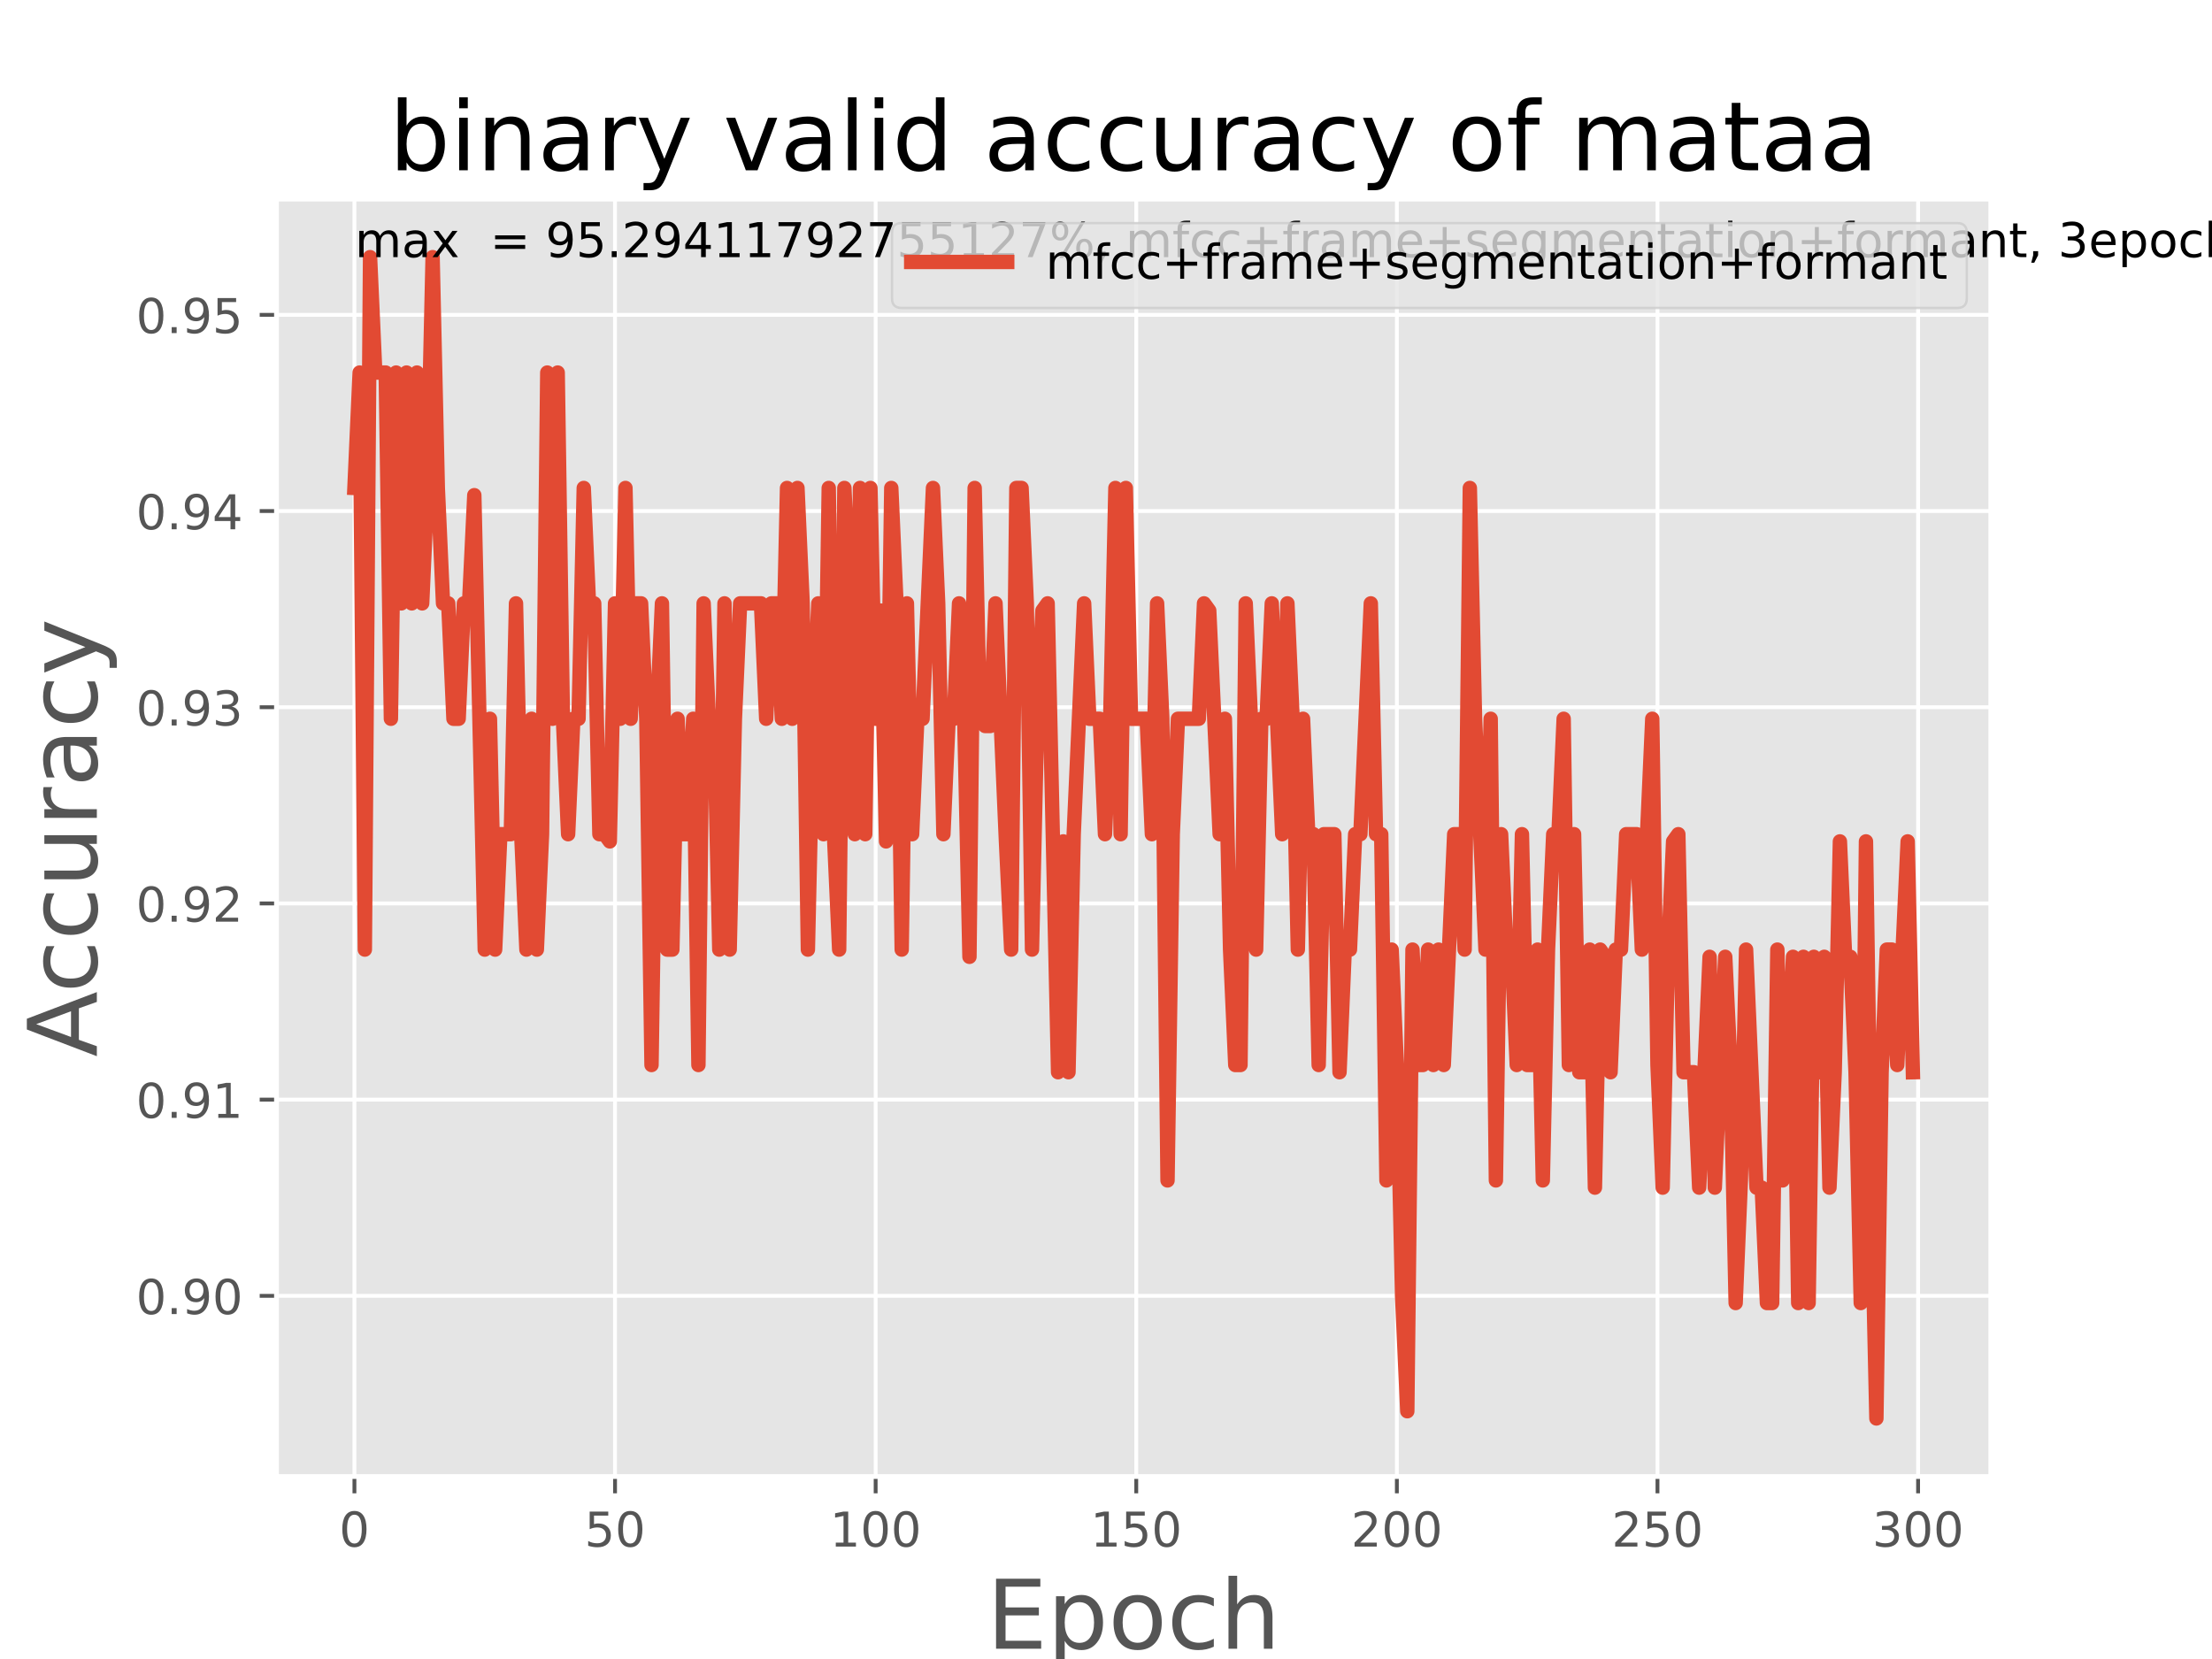 <?xml version="1.0" encoding="utf-8" standalone="no"?>
<!DOCTYPE svg PUBLIC "-//W3C//DTD SVG 1.1//EN"
  "http://www.w3.org/Graphics/SVG/1.1/DTD/svg11.dtd">
<!-- Created with matplotlib (https://matplotlib.org/) -->
<svg height="345.6pt" version="1.1" viewBox="0 0 460.8 345.6" width="460.8pt" xmlns="http://www.w3.org/2000/svg" xmlns:xlink="http://www.w3.org/1999/xlink">
 <defs>
  <style type="text/css">
*{stroke-linecap:butt;stroke-linejoin:round;}
  </style>
 </defs>
 <g id="figure_1">
  <g id="patch_1">
   <path d="M 0 345.6 
L 460.8 345.6 
L 460.8 0 
L 0 0 
z
" style="fill:#ffffff;"/>
  </g>
  <g id="axes_1">
   <g id="patch_2">
    <path d="M 57.6 307.584 
L 414.72 307.584 
L 414.72 41.472 
L 57.6 41.472 
z
" style="fill:#e5e5e5;"/>
   </g>
   <g id="matplotlib.axis_1">
    <g id="xtick_1">
     <g id="line2d_1">
      <path clip-path="url(#pc9f6f1b745)" d="M 73.833 307.584 
L 73.833 41.472 
" style="fill:none;stroke:#ffffff;stroke-linecap:square;stroke-width:0.8;"/>
     </g>
     <g id="line2d_2">
      <defs>
       <path d="M 0 0 
L 0 3.5 
" id="mc58686ade1" style="stroke:#555555;stroke-width:0.8;"/>
      </defs>
      <g>
       <use style="fill:#555555;stroke:#555555;stroke-width:0.8;" x="73.833" xlink:href="#mc58686ade1" y="307.584"/>
      </g>
     </g>
     <g id="text_1">
      <!-- 0 -->
      <defs>
       <path d="M 31.781 66.406 
Q 24.172 66.406 20.328 58.906 
Q 16.5 51.422 16.5 36.375 
Q 16.5 21.391 20.328 13.891 
Q 24.172 6.391 31.781 6.391 
Q 39.453 6.391 43.281 13.891 
Q 47.125 21.391 47.125 36.375 
Q 47.125 51.422 43.281 58.906 
Q 39.453 66.406 31.781 66.406 
z
M 31.781 74.219 
Q 44.047 74.219 50.516 64.516 
Q 56.984 54.828 56.984 36.375 
Q 56.984 17.969 50.516 8.266 
Q 44.047 -1.422 31.781 -1.422 
Q 19.531 -1.422 13.062 8.266 
Q 6.594 17.969 6.594 36.375 
Q 6.594 54.828 13.062 64.516 
Q 19.531 74.219 31.781 74.219 
z
" id="DejaVuSans-48"/>
      </defs>
      <g style="fill:#555555;" transform="translate(70.651 322.182)scale(0.1 -0.1)">
       <use xlink:href="#DejaVuSans-48"/>
      </g>
     </g>
    </g>
    <g id="xtick_2">
     <g id="line2d_3">
      <path clip-path="url(#pc9f6f1b745)" d="M 128.123 307.584 
L 128.123 41.472 
" style="fill:none;stroke:#ffffff;stroke-linecap:square;stroke-width:0.8;"/>
     </g>
     <g id="line2d_4">
      <g>
       <use style="fill:#555555;stroke:#555555;stroke-width:0.8;" x="128.123" xlink:href="#mc58686ade1" y="307.584"/>
      </g>
     </g>
     <g id="text_2">
      <!-- 50 -->
      <defs>
       <path d="M 10.797 72.906 
L 49.516 72.906 
L 49.516 64.594 
L 19.828 64.594 
L 19.828 46.734 
Q 21.969 47.469 24.109 47.828 
Q 26.266 48.188 28.422 48.188 
Q 40.625 48.188 47.75 41.5 
Q 54.891 34.812 54.891 23.391 
Q 54.891 11.625 47.562 5.094 
Q 40.234 -1.422 26.906 -1.422 
Q 22.312 -1.422 17.547 -0.641 
Q 12.797 0.141 7.719 1.703 
L 7.719 11.625 
Q 12.109 9.234 16.797 8.062 
Q 21.484 6.891 26.703 6.891 
Q 35.156 6.891 40.078 11.328 
Q 45.016 15.766 45.016 23.391 
Q 45.016 31 40.078 35.438 
Q 35.156 39.891 26.703 39.891 
Q 22.75 39.891 18.812 39.016 
Q 14.891 38.141 10.797 36.281 
z
" id="DejaVuSans-53"/>
      </defs>
      <g style="fill:#555555;" transform="translate(121.76 322.182)scale(0.1 -0.1)">
       <use xlink:href="#DejaVuSans-53"/>
       <use x="63.623" xlink:href="#DejaVuSans-48"/>
      </g>
     </g>
    </g>
    <g id="xtick_3">
     <g id="line2d_5">
      <path clip-path="url(#pc9f6f1b745)" d="M 182.413 307.584 
L 182.413 41.472 
" style="fill:none;stroke:#ffffff;stroke-linecap:square;stroke-width:0.8;"/>
     </g>
     <g id="line2d_6">
      <g>
       <use style="fill:#555555;stroke:#555555;stroke-width:0.8;" x="182.413" xlink:href="#mc58686ade1" y="307.584"/>
      </g>
     </g>
     <g id="text_3">
      <!-- 100 -->
      <defs>
       <path d="M 12.406 8.297 
L 28.516 8.297 
L 28.516 63.922 
L 10.984 60.406 
L 10.984 69.391 
L 28.422 72.906 
L 38.281 72.906 
L 38.281 8.297 
L 54.391 8.297 
L 54.391 0 
L 12.406 0 
z
" id="DejaVuSans-49"/>
      </defs>
      <g style="fill:#555555;" transform="translate(172.869 322.182)scale(0.1 -0.1)">
       <use xlink:href="#DejaVuSans-49"/>
       <use x="63.623" xlink:href="#DejaVuSans-48"/>
       <use x="127.246" xlink:href="#DejaVuSans-48"/>
      </g>
     </g>
    </g>
    <g id="xtick_4">
     <g id="line2d_7">
      <path clip-path="url(#pc9f6f1b745)" d="M 236.703 307.584 
L 236.703 41.472 
" style="fill:none;stroke:#ffffff;stroke-linecap:square;stroke-width:0.8;"/>
     </g>
     <g id="line2d_8">
      <g>
       <use style="fill:#555555;stroke:#555555;stroke-width:0.8;" x="236.703" xlink:href="#mc58686ade1" y="307.584"/>
      </g>
     </g>
     <g id="text_4">
      <!-- 150 -->
      <g style="fill:#555555;" transform="translate(227.159 322.182)scale(0.1 -0.1)">
       <use xlink:href="#DejaVuSans-49"/>
       <use x="63.623" xlink:href="#DejaVuSans-53"/>
       <use x="127.246" xlink:href="#DejaVuSans-48"/>
      </g>
     </g>
    </g>
    <g id="xtick_5">
     <g id="line2d_9">
      <path clip-path="url(#pc9f6f1b745)" d="M 290.993 307.584 
L 290.993 41.472 
" style="fill:none;stroke:#ffffff;stroke-linecap:square;stroke-width:0.8;"/>
     </g>
     <g id="line2d_10">
      <g>
       <use style="fill:#555555;stroke:#555555;stroke-width:0.8;" x="290.993" xlink:href="#mc58686ade1" y="307.584"/>
      </g>
     </g>
     <g id="text_5">
      <!-- 200 -->
      <defs>
       <path d="M 19.188 8.297 
L 53.609 8.297 
L 53.609 0 
L 7.328 0 
L 7.328 8.297 
Q 12.938 14.109 22.625 23.891 
Q 32.328 33.688 34.812 36.531 
Q 39.547 41.844 41.422 45.531 
Q 43.312 49.219 43.312 52.781 
Q 43.312 58.594 39.234 62.25 
Q 35.156 65.922 28.609 65.922 
Q 23.969 65.922 18.812 64.312 
Q 13.672 62.703 7.812 59.422 
L 7.812 69.391 
Q 13.766 71.781 18.938 73 
Q 24.125 74.219 28.422 74.219 
Q 39.75 74.219 46.484 68.547 
Q 53.219 62.891 53.219 53.422 
Q 53.219 48.922 51.531 44.891 
Q 49.859 40.875 45.406 35.406 
Q 44.188 33.984 37.641 27.219 
Q 31.109 20.453 19.188 8.297 
z
" id="DejaVuSans-50"/>
      </defs>
      <g style="fill:#555555;" transform="translate(281.449 322.182)scale(0.1 -0.1)">
       <use xlink:href="#DejaVuSans-50"/>
       <use x="63.623" xlink:href="#DejaVuSans-48"/>
       <use x="127.246" xlink:href="#DejaVuSans-48"/>
      </g>
     </g>
    </g>
    <g id="xtick_6">
     <g id="line2d_11">
      <path clip-path="url(#pc9f6f1b745)" d="M 345.283 307.584 
L 345.283 41.472 
" style="fill:none;stroke:#ffffff;stroke-linecap:square;stroke-width:0.8;"/>
     </g>
     <g id="line2d_12">
      <g>
       <use style="fill:#555555;stroke:#555555;stroke-width:0.8;" x="345.283" xlink:href="#mc58686ade1" y="307.584"/>
      </g>
     </g>
     <g id="text_6">
      <!-- 250 -->
      <g style="fill:#555555;" transform="translate(335.739 322.182)scale(0.1 -0.1)">
       <use xlink:href="#DejaVuSans-50"/>
       <use x="63.623" xlink:href="#DejaVuSans-53"/>
       <use x="127.246" xlink:href="#DejaVuSans-48"/>
      </g>
     </g>
    </g>
    <g id="xtick_7">
     <g id="line2d_13">
      <path clip-path="url(#pc9f6f1b745)" d="M 399.573 307.584 
L 399.573 41.472 
" style="fill:none;stroke:#ffffff;stroke-linecap:square;stroke-width:0.8;"/>
     </g>
     <g id="line2d_14">
      <g>
       <use style="fill:#555555;stroke:#555555;stroke-width:0.8;" x="399.573" xlink:href="#mc58686ade1" y="307.584"/>
      </g>
     </g>
     <g id="text_7">
      <!-- 300 -->
      <defs>
       <path d="M 40.578 39.312 
Q 47.656 37.797 51.625 33 
Q 55.609 28.219 55.609 21.188 
Q 55.609 10.406 48.188 4.484 
Q 40.766 -1.422 27.094 -1.422 
Q 22.516 -1.422 17.656 -0.516 
Q 12.797 0.391 7.625 2.203 
L 7.625 11.719 
Q 11.719 9.328 16.594 8.109 
Q 21.484 6.891 26.812 6.891 
Q 36.078 6.891 40.938 10.547 
Q 45.797 14.203 45.797 21.188 
Q 45.797 27.641 41.281 31.266 
Q 36.766 34.906 28.719 34.906 
L 20.219 34.906 
L 20.219 43.016 
L 29.109 43.016 
Q 36.375 43.016 40.234 45.922 
Q 44.094 48.828 44.094 54.297 
Q 44.094 59.906 40.109 62.906 
Q 36.141 65.922 28.719 65.922 
Q 24.656 65.922 20.016 65.031 
Q 15.375 64.156 9.812 62.312 
L 9.812 71.094 
Q 15.438 72.656 20.344 73.438 
Q 25.25 74.219 29.594 74.219 
Q 40.828 74.219 47.359 69.109 
Q 53.906 64.016 53.906 55.328 
Q 53.906 49.266 50.438 45.094 
Q 46.969 40.922 40.578 39.312 
z
" id="DejaVuSans-51"/>
      </defs>
      <g style="fill:#555555;" transform="translate(390.029 322.182)scale(0.1 -0.1)">
       <use xlink:href="#DejaVuSans-51"/>
       <use x="63.623" xlink:href="#DejaVuSans-48"/>
       <use x="127.246" xlink:href="#DejaVuSans-48"/>
      </g>
     </g>
    </g>
    <g id="text_8">
     <!-- Epoch -->
     <defs>
      <path d="M 9.812 72.906 
L 55.906 72.906 
L 55.906 64.594 
L 19.672 64.594 
L 19.672 43.016 
L 54.391 43.016 
L 54.391 34.719 
L 19.672 34.719 
L 19.672 8.297 
L 56.781 8.297 
L 56.781 0 
L 9.812 0 
z
" id="DejaVuSans-69"/>
      <path d="M 18.109 8.203 
L 18.109 -20.797 
L 9.078 -20.797 
L 9.078 54.688 
L 18.109 54.688 
L 18.109 46.391 
Q 20.953 51.266 25.266 53.625 
Q 29.594 56 35.594 56 
Q 45.562 56 51.781 48.094 
Q 58.016 40.188 58.016 27.297 
Q 58.016 14.406 51.781 6.484 
Q 45.562 -1.422 35.594 -1.422 
Q 29.594 -1.422 25.266 0.953 
Q 20.953 3.328 18.109 8.203 
z
M 48.688 27.297 
Q 48.688 37.203 44.609 42.844 
Q 40.531 48.484 33.406 48.484 
Q 26.266 48.484 22.188 42.844 
Q 18.109 37.203 18.109 27.297 
Q 18.109 17.391 22.188 11.75 
Q 26.266 6.109 33.406 6.109 
Q 40.531 6.109 44.609 11.75 
Q 48.688 17.391 48.688 27.297 
z
" id="DejaVuSans-112"/>
      <path d="M 30.609 48.391 
Q 23.391 48.391 19.188 42.75 
Q 14.984 37.109 14.984 27.297 
Q 14.984 17.484 19.156 11.844 
Q 23.344 6.203 30.609 6.203 
Q 37.797 6.203 41.984 11.859 
Q 46.188 17.531 46.188 27.297 
Q 46.188 37.016 41.984 42.703 
Q 37.797 48.391 30.609 48.391 
z
M 30.609 56 
Q 42.328 56 49.016 48.375 
Q 55.719 40.766 55.719 27.297 
Q 55.719 13.875 49.016 6.219 
Q 42.328 -1.422 30.609 -1.422 
Q 18.844 -1.422 12.172 6.219 
Q 5.516 13.875 5.516 27.297 
Q 5.516 40.766 12.172 48.375 
Q 18.844 56 30.609 56 
z
" id="DejaVuSans-111"/>
      <path d="M 48.781 52.594 
L 48.781 44.188 
Q 44.969 46.297 41.141 47.344 
Q 37.312 48.391 33.406 48.391 
Q 24.656 48.391 19.812 42.844 
Q 14.984 37.312 14.984 27.297 
Q 14.984 17.281 19.812 11.734 
Q 24.656 6.203 33.406 6.203 
Q 37.312 6.203 41.141 7.25 
Q 44.969 8.297 48.781 10.406 
L 48.781 2.094 
Q 45.016 0.344 40.984 -0.531 
Q 36.969 -1.422 32.422 -1.422 
Q 20.062 -1.422 12.781 6.344 
Q 5.516 14.109 5.516 27.297 
Q 5.516 40.672 12.859 48.328 
Q 20.219 56 33.016 56 
Q 37.156 56 41.109 55.141 
Q 45.062 54.297 48.781 52.594 
z
" id="DejaVuSans-99"/>
      <path d="M 54.891 33.016 
L 54.891 0 
L 45.906 0 
L 45.906 32.719 
Q 45.906 40.484 42.875 44.328 
Q 39.844 48.188 33.797 48.188 
Q 26.516 48.188 22.312 43.547 
Q 18.109 38.922 18.109 30.906 
L 18.109 0 
L 9.078 0 
L 9.078 75.984 
L 18.109 75.984 
L 18.109 46.188 
Q 21.344 51.125 25.703 53.562 
Q 30.078 56 35.797 56 
Q 45.219 56 50.047 50.172 
Q 54.891 44.344 54.891 33.016 
z
" id="DejaVuSans-104"/>
     </defs>
     <g style="fill:#555555;" transform="translate(205.538 343.459)scale(0.2 -0.2)">
      <use xlink:href="#DejaVuSans-69"/>
      <use x="63.184" xlink:href="#DejaVuSans-112"/>
      <use x="126.66" xlink:href="#DejaVuSans-111"/>
      <use x="187.842" xlink:href="#DejaVuSans-99"/>
      <use x="242.822" xlink:href="#DejaVuSans-104"/>
     </g>
    </g>
   </g>
   <g id="matplotlib.axis_2">
    <g id="ytick_1">
     <g id="line2d_15">
      <path clip-path="url(#pc9f6f1b745)" d="M 57.6 269.944 
L 414.72 269.944 
" style="fill:none;stroke:#ffffff;stroke-linecap:square;stroke-width:0.8;"/>
     </g>
     <g id="line2d_16">
      <defs>
       <path d="M 0 0 
L -3.5 0 
" id="m7239e50a9b" style="stroke:#555555;stroke-width:0.8;"/>
      </defs>
      <g>
       <use style="fill:#555555;stroke:#555555;stroke-width:0.8;" x="57.6" xlink:href="#m7239e50a9b" y="269.944"/>
      </g>
     </g>
     <g id="text_9">
      <!-- 0.90 -->
      <defs>
       <path d="M 10.688 12.406 
L 21 12.406 
L 21 0 
L 10.688 0 
z
" id="DejaVuSans-46"/>
       <path d="M 10.984 1.516 
L 10.984 10.5 
Q 14.703 8.734 18.5 7.812 
Q 22.312 6.891 25.984 6.891 
Q 35.75 6.891 40.891 13.453 
Q 46.047 20.016 46.781 33.406 
Q 43.953 29.203 39.594 26.953 
Q 35.25 24.703 29.984 24.703 
Q 19.047 24.703 12.672 31.312 
Q 6.297 37.938 6.297 49.422 
Q 6.297 60.641 12.938 67.422 
Q 19.578 74.219 30.609 74.219 
Q 43.266 74.219 49.922 64.516 
Q 56.594 54.828 56.594 36.375 
Q 56.594 19.141 48.406 8.859 
Q 40.234 -1.422 26.422 -1.422 
Q 22.703 -1.422 18.891 -0.688 
Q 15.094 0.047 10.984 1.516 
z
M 30.609 32.422 
Q 37.25 32.422 41.125 36.953 
Q 45.016 41.5 45.016 49.422 
Q 45.016 57.281 41.125 61.844 
Q 37.25 66.406 30.609 66.406 
Q 23.969 66.406 20.094 61.844 
Q 16.219 57.281 16.219 49.422 
Q 16.219 41.5 20.094 36.953 
Q 23.969 32.422 30.609 32.422 
z
" id="DejaVuSans-57"/>
      </defs>
      <g style="fill:#555555;" transform="translate(28.334 273.743)scale(0.1 -0.1)">
       <use xlink:href="#DejaVuSans-48"/>
       <use x="63.623" xlink:href="#DejaVuSans-46"/>
       <use x="95.41" xlink:href="#DejaVuSans-57"/>
       <use x="159.033" xlink:href="#DejaVuSans-48"/>
      </g>
     </g>
    </g>
    <g id="ytick_2">
     <g id="line2d_17">
      <path clip-path="url(#pc9f6f1b745)" d="M 57.6 229.073 
L 414.72 229.073 
" style="fill:none;stroke:#ffffff;stroke-linecap:square;stroke-width:0.8;"/>
     </g>
     <g id="line2d_18">
      <g>
       <use style="fill:#555555;stroke:#555555;stroke-width:0.8;" x="57.6" xlink:href="#m7239e50a9b" y="229.073"/>
      </g>
     </g>
     <g id="text_10">
      <!-- 0.91 -->
      <g style="fill:#555555;" transform="translate(28.334 232.872)scale(0.1 -0.1)">
       <use xlink:href="#DejaVuSans-48"/>
       <use x="63.623" xlink:href="#DejaVuSans-46"/>
       <use x="95.41" xlink:href="#DejaVuSans-57"/>
       <use x="159.033" xlink:href="#DejaVuSans-49"/>
      </g>
     </g>
    </g>
    <g id="ytick_3">
     <g id="line2d_19">
      <path clip-path="url(#pc9f6f1b745)" d="M 57.6 188.202 
L 414.72 188.202 
" style="fill:none;stroke:#ffffff;stroke-linecap:square;stroke-width:0.8;"/>
     </g>
     <g id="line2d_20">
      <g>
       <use style="fill:#555555;stroke:#555555;stroke-width:0.8;" x="57.6" xlink:href="#m7239e50a9b" y="188.202"/>
      </g>
     </g>
     <g id="text_11">
      <!-- 0.92 -->
      <g style="fill:#555555;" transform="translate(28.334 192.001)scale(0.1 -0.1)">
       <use xlink:href="#DejaVuSans-48"/>
       <use x="63.623" xlink:href="#DejaVuSans-46"/>
       <use x="95.41" xlink:href="#DejaVuSans-57"/>
       <use x="159.033" xlink:href="#DejaVuSans-50"/>
      </g>
     </g>
    </g>
    <g id="ytick_4">
     <g id="line2d_21">
      <path clip-path="url(#pc9f6f1b745)" d="M 57.6 147.331 
L 414.72 147.331 
" style="fill:none;stroke:#ffffff;stroke-linecap:square;stroke-width:0.8;"/>
     </g>
     <g id="line2d_22">
      <g>
       <use style="fill:#555555;stroke:#555555;stroke-width:0.8;" x="57.6" xlink:href="#m7239e50a9b" y="147.331"/>
      </g>
     </g>
     <g id="text_12">
      <!-- 0.93 -->
      <g style="fill:#555555;" transform="translate(28.334 151.13)scale(0.1 -0.1)">
       <use xlink:href="#DejaVuSans-48"/>
       <use x="63.623" xlink:href="#DejaVuSans-46"/>
       <use x="95.41" xlink:href="#DejaVuSans-57"/>
       <use x="159.033" xlink:href="#DejaVuSans-51"/>
      </g>
     </g>
    </g>
    <g id="ytick_5">
     <g id="line2d_23">
      <path clip-path="url(#pc9f6f1b745)" d="M 57.6 106.46 
L 414.72 106.46 
" style="fill:none;stroke:#ffffff;stroke-linecap:square;stroke-width:0.8;"/>
     </g>
     <g id="line2d_24">
      <g>
       <use style="fill:#555555;stroke:#555555;stroke-width:0.8;" x="57.6" xlink:href="#m7239e50a9b" y="106.46"/>
      </g>
     </g>
     <g id="text_13">
      <!-- 0.94 -->
      <defs>
       <path d="M 37.797 64.312 
L 12.891 25.391 
L 37.797 25.391 
z
M 35.203 72.906 
L 47.609 72.906 
L 47.609 25.391 
L 58.016 25.391 
L 58.016 17.188 
L 47.609 17.188 
L 47.609 0 
L 37.797 0 
L 37.797 17.188 
L 4.891 17.188 
L 4.891 26.703 
z
" id="DejaVuSans-52"/>
      </defs>
      <g style="fill:#555555;" transform="translate(28.334 110.259)scale(0.1 -0.1)">
       <use xlink:href="#DejaVuSans-48"/>
       <use x="63.623" xlink:href="#DejaVuSans-46"/>
       <use x="95.41" xlink:href="#DejaVuSans-57"/>
       <use x="159.033" xlink:href="#DejaVuSans-52"/>
      </g>
     </g>
    </g>
    <g id="ytick_6">
     <g id="line2d_25">
      <path clip-path="url(#pc9f6f1b745)" d="M 57.6 65.589 
L 414.72 65.589 
" style="fill:none;stroke:#ffffff;stroke-linecap:square;stroke-width:0.8;"/>
     </g>
     <g id="line2d_26">
      <g>
       <use style="fill:#555555;stroke:#555555;stroke-width:0.8;" x="57.6" xlink:href="#m7239e50a9b" y="65.589"/>
      </g>
     </g>
     <g id="text_14">
      <!-- 0.95 -->
      <g style="fill:#555555;" transform="translate(28.334 69.388)scale(0.1 -0.1)">
       <use xlink:href="#DejaVuSans-48"/>
       <use x="63.623" xlink:href="#DejaVuSans-46"/>
       <use x="95.41" xlink:href="#DejaVuSans-57"/>
       <use x="159.033" xlink:href="#DejaVuSans-53"/>
      </g>
     </g>
    </g>
    <g id="text_15">
     <!-- Accuracy -->
     <defs>
      <path d="M 34.188 63.188 
L 20.797 26.906 
L 47.609 26.906 
z
M 28.609 72.906 
L 39.797 72.906 
L 67.578 0 
L 57.328 0 
L 50.688 18.703 
L 17.828 18.703 
L 11.188 0 
L 0.781 0 
z
" id="DejaVuSans-65"/>
      <path d="M 8.5 21.578 
L 8.5 54.688 
L 17.484 54.688 
L 17.484 21.922 
Q 17.484 14.156 20.5 10.266 
Q 23.531 6.391 29.594 6.391 
Q 36.859 6.391 41.078 11.031 
Q 45.312 15.672 45.312 23.688 
L 45.312 54.688 
L 54.297 54.688 
L 54.297 0 
L 45.312 0 
L 45.312 8.406 
Q 42.047 3.422 37.719 1 
Q 33.406 -1.422 27.688 -1.422 
Q 18.266 -1.422 13.375 4.438 
Q 8.5 10.297 8.5 21.578 
z
M 31.109 56 
z
" id="DejaVuSans-117"/>
      <path d="M 41.109 46.297 
Q 39.594 47.172 37.812 47.578 
Q 36.031 48 33.891 48 
Q 26.266 48 22.188 43.047 
Q 18.109 38.094 18.109 28.812 
L 18.109 0 
L 9.078 0 
L 9.078 54.688 
L 18.109 54.688 
L 18.109 46.188 
Q 20.953 51.172 25.484 53.578 
Q 30.031 56 36.531 56 
Q 37.453 56 38.578 55.875 
Q 39.703 55.766 41.062 55.516 
z
" id="DejaVuSans-114"/>
      <path d="M 34.281 27.484 
Q 23.391 27.484 19.188 25 
Q 14.984 22.516 14.984 16.5 
Q 14.984 11.719 18.141 8.906 
Q 21.297 6.109 26.703 6.109 
Q 34.188 6.109 38.703 11.406 
Q 43.219 16.703 43.219 25.484 
L 43.219 27.484 
z
M 52.203 31.203 
L 52.203 0 
L 43.219 0 
L 43.219 8.297 
Q 40.141 3.328 35.547 0.953 
Q 30.953 -1.422 24.312 -1.422 
Q 15.922 -1.422 10.953 3.297 
Q 6 8.016 6 15.922 
Q 6 25.141 12.172 29.828 
Q 18.359 34.516 30.609 34.516 
L 43.219 34.516 
L 43.219 35.406 
Q 43.219 41.609 39.141 45 
Q 35.062 48.391 27.688 48.391 
Q 23 48.391 18.547 47.266 
Q 14.109 46.141 10.016 43.891 
L 10.016 52.203 
Q 14.938 54.109 19.578 55.047 
Q 24.219 56 28.609 56 
Q 40.484 56 46.344 49.844 
Q 52.203 43.703 52.203 31.203 
z
" id="DejaVuSans-97"/>
      <path d="M 32.172 -5.078 
Q 28.375 -14.844 24.75 -17.812 
Q 21.141 -20.797 15.094 -20.797 
L 7.906 -20.797 
L 7.906 -13.281 
L 13.188 -13.281 
Q 16.891 -13.281 18.938 -11.516 
Q 21 -9.766 23.484 -3.219 
L 25.094 0.875 
L 2.984 54.688 
L 12.5 54.688 
L 29.594 11.922 
L 46.688 54.688 
L 56.203 54.688 
z
" id="DejaVuSans-121"/>
     </defs>
     <g style="fill:#555555;" transform="translate(20.175 220.184)rotate(-90)scale(0.2 -0.2)">
      <use xlink:href="#DejaVuSans-65"/>
      <use x="66.658" xlink:href="#DejaVuSans-99"/>
      <use x="121.639" xlink:href="#DejaVuSans-99"/>
      <use x="176.619" xlink:href="#DejaVuSans-117"/>
      <use x="239.998" xlink:href="#DejaVuSans-114"/>
      <use x="281.111" xlink:href="#DejaVuSans-97"/>
      <use x="342.391" xlink:href="#DejaVuSans-99"/>
      <use x="397.371" xlink:href="#DejaVuSans-121"/>
     </g>
    </g>
   </g>
   <g id="line2d_27">
    <path clip-path="url(#pc9f6f1b745)" d="M 73.833 101.651 
L 74.919 77.61 
L 76.004 197.818 
L 77.09 53.568 
L 78.176 77.61 
L 80.348 77.61 
L 81.433 149.735 
L 82.519 77.61 
L 83.605 125.693 
L 84.691 77.61 
L 85.777 125.693 
L 86.862 77.61 
L 87.948 125.693 
L 89.034 101.651 
L 90.12 53.568 
L 91.206 101.651 
L 92.291 125.693 
L 93.377 125.693 
L 94.463 149.735 
L 95.549 149.735 
L 96.635 125.693 
L 97.72 125.693 
L 98.806 103.154 
L 100.978 197.818 
L 102.064 149.735 
L 103.149 197.818 
L 104.235 173.777 
L 106.407 173.777 
L 107.493 125.693 
L 108.578 173.777 
L 109.664 197.818 
L 110.75 149.735 
L 111.836 197.818 
L 112.922 173.777 
L 114.007 77.61 
L 115.093 149.735 
L 116.179 77.61 
L 117.265 149.735 
L 118.351 173.777 
L 119.436 149.735 
L 120.522 149.735 
L 121.608 101.651 
L 122.694 125.693 
L 123.78 125.693 
L 124.865 173.777 
L 125.951 173.777 
L 127.037 175.279 
L 128.123 125.693 
L 129.209 149.735 
L 130.294 101.651 
L 131.38 149.735 
L 132.466 125.693 
L 133.552 125.693 
L 134.638 149.735 
L 135.723 221.86 
L 136.809 149.735 
L 137.895 125.693 
L 138.981 197.818 
L 140.067 197.818 
L 141.152 149.735 
L 142.238 173.777 
L 143.324 173.777 
L 144.41 149.735 
L 145.496 221.86 
L 146.581 125.693 
L 147.667 149.735 
L 148.753 149.735 
L 149.839 197.818 
L 150.925 125.693 
L 152.01 197.818 
L 153.096 149.735 
L 154.182 125.693 
L 158.525 125.693 
L 159.611 149.735 
L 160.697 125.693 
L 161.783 125.693 
L 162.868 149.735 
L 163.954 101.651 
L 165.04 149.735 
L 166.126 101.651 
L 167.212 125.693 
L 168.297 197.818 
L 169.383 149.735 
L 170.469 125.693 
L 171.555 173.777 
L 172.641 101.651 
L 173.726 173.777 
L 174.812 197.818 
L 175.898 101.651 
L 176.984 125.693 
L 178.07 173.777 
L 179.155 101.651 
L 180.241 173.777 
L 181.327 101.651 
L 182.413 149.735 
L 183.499 127.196 
L 184.584 175.279 
L 185.67 101.651 
L 186.756 125.693 
L 187.842 197.818 
L 188.928 125.693 
L 190.013 173.777 
L 191.099 149.735 
L 192.185 149.735 
L 194.357 101.651 
L 195.442 125.693 
L 196.528 173.777 
L 197.614 149.735 
L 198.7 149.735 
L 199.786 125.693 
L 200.871 149.735 
L 201.957 199.321 
L 203.043 101.651 
L 204.129 149.735 
L 205.215 151.238 
L 206.3 151.238 
L 207.386 125.693 
L 209.558 175.279 
L 210.644 197.818 
L 211.729 101.651 
L 212.815 101.651 
L 213.901 125.693 
L 214.987 197.818 
L 216.073 149.735 
L 217.158 127.196 
L 218.244 125.693 
L 220.416 223.363 
L 221.502 175.279 
L 222.587 223.363 
L 223.673 173.777 
L 225.845 125.693 
L 226.931 149.735 
L 229.102 149.735 
L 230.188 173.777 
L 231.274 149.735 
L 232.36 101.651 
L 233.445 173.777 
L 234.531 101.651 
L 235.617 149.735 
L 238.875 149.735 
L 239.96 173.777 
L 241.046 125.693 
L 242.132 149.735 
L 243.218 245.902 
L 244.304 173.777 
L 245.389 149.735 
L 249.733 149.735 
L 250.818 125.693 
L 251.904 127.196 
L 254.076 173.777 
L 255.162 149.735 
L 256.247 197.818 
L 257.333 221.86 
L 258.419 221.86 
L 259.505 125.693 
L 260.591 149.735 
L 261.676 197.818 
L 262.762 149.735 
L 263.848 149.735 
L 264.934 125.693 
L 267.105 173.777 
L 268.191 125.693 
L 269.277 149.735 
L 270.363 197.818 
L 271.449 149.735 
L 272.534 173.777 
L 273.62 173.777 
L 274.706 221.86 
L 275.792 173.777 
L 277.963 173.777 
L 279.049 223.363 
L 280.135 197.818 
L 281.221 197.818 
L 282.307 173.777 
L 283.392 173.777 
L 285.564 125.693 
L 286.65 173.777 
L 287.736 173.777 
L 288.821 245.902 
L 289.907 197.818 
L 290.993 221.86 
L 292.079 269.944 
L 293.165 293.985 
L 294.25 197.818 
L 295.336 221.86 
L 296.422 221.86 
L 297.508 197.818 
L 298.594 221.86 
L 299.679 197.818 
L 300.765 221.86 
L 302.937 173.777 
L 304.023 173.777 
L 305.108 197.818 
L 306.194 101.651 
L 307.28 149.735 
L 309.452 197.818 
L 310.537 149.735 
L 311.623 245.902 
L 312.709 173.777 
L 313.795 197.818 
L 314.881 197.818 
L 315.966 221.86 
L 317.052 173.777 
L 318.138 221.86 
L 319.224 221.86 
L 320.31 197.818 
L 321.395 245.902 
L 322.481 197.818 
L 323.567 173.777 
L 324.653 173.777 
L 325.739 149.735 
L 326.824 221.86 
L 327.91 173.777 
L 328.996 223.363 
L 330.082 223.363 
L 331.168 197.818 
L 332.253 247.405 
L 333.339 197.818 
L 334.425 199.321 
L 335.511 223.363 
L 336.597 197.818 
L 337.682 197.818 
L 338.768 173.777 
L 340.94 173.777 
L 342.026 197.818 
L 344.197 149.735 
L 345.283 221.86 
L 346.369 247.405 
L 347.455 199.321 
L 348.54 175.279 
L 349.626 173.777 
L 350.712 223.363 
L 352.884 223.363 
L 353.969 247.405 
L 356.141 199.321 
L 357.227 247.405 
L 359.398 199.321 
L 360.484 221.86 
L 361.57 271.446 
L 362.656 245.902 
L 363.742 197.818 
L 365.913 247.405 
L 366.999 247.405 
L 368.085 271.446 
L 369.171 271.446 
L 370.256 197.818 
L 371.342 245.902 
L 373.514 199.321 
L 374.6 271.446 
L 375.685 199.321 
L 376.771 271.446 
L 377.857 199.321 
L 378.943 223.363 
L 380.029 199.321 
L 381.114 247.405 
L 382.2 223.363 
L 383.286 175.279 
L 384.372 199.321 
L 385.458 199.321 
L 386.543 223.363 
L 387.629 271.446 
L 388.715 175.279 
L 389.801 247.405 
L 390.887 295.488 
L 391.972 223.363 
L 393.058 197.818 
L 394.144 197.818 
L 395.23 221.86 
L 397.401 175.279 
L 398.487 223.363 
L 398.487 223.363 
" style="fill:none;stroke:#e24a33;stroke-linecap:square;stroke-width:3;"/>
   </g>
   <g id="patch_3">
    <path d="M 57.6 307.584 
L 57.6 41.472 
" style="fill:none;stroke:#ffffff;stroke-linecap:square;stroke-linejoin:miter;"/>
   </g>
   <g id="patch_4">
    <path d="M 414.72 307.584 
L 414.72 41.472 
" style="fill:none;stroke:#ffffff;stroke-linecap:square;stroke-linejoin:miter;"/>
   </g>
   <g id="patch_5">
    <path d="M 57.6 307.584 
L 414.72 307.584 
" style="fill:none;stroke:#ffffff;stroke-linecap:square;stroke-linejoin:miter;"/>
   </g>
   <g id="patch_6">
    <path d="M 57.6 41.472 
L 414.72 41.472 
" style="fill:none;stroke:#ffffff;stroke-linecap:square;stroke-linejoin:miter;"/>
   </g>
   <g id="text_16">
    <!-- max  = 95.29411792755127%, mfcc+frame+segmentation+formant, 3epoch -->
    <defs>
     <path d="M 52 44.188 
Q 55.375 50.25 60.062 53.125 
Q 64.75 56 71.094 56 
Q 79.641 56 84.281 50.016 
Q 88.922 44.047 88.922 33.016 
L 88.922 0 
L 79.891 0 
L 79.891 32.719 
Q 79.891 40.578 77.094 44.375 
Q 74.312 48.188 68.609 48.188 
Q 61.625 48.188 57.562 43.547 
Q 53.516 38.922 53.516 30.906 
L 53.516 0 
L 44.484 0 
L 44.484 32.719 
Q 44.484 40.625 41.703 44.406 
Q 38.922 48.188 33.109 48.188 
Q 26.219 48.188 22.156 43.531 
Q 18.109 38.875 18.109 30.906 
L 18.109 0 
L 9.078 0 
L 9.078 54.688 
L 18.109 54.688 
L 18.109 46.188 
Q 21.188 51.219 25.484 53.609 
Q 29.781 56 35.688 56 
Q 41.656 56 45.828 52.969 
Q 50 49.953 52 44.188 
z
" id="DejaVuSans-109"/>
     <path d="M 54.891 54.688 
L 35.109 28.078 
L 55.906 0 
L 45.312 0 
L 29.391 21.484 
L 13.484 0 
L 2.875 0 
L 24.125 28.609 
L 4.688 54.688 
L 15.281 54.688 
L 29.781 35.203 
L 44.281 54.688 
z
" id="DejaVuSans-120"/>
     <path id="DejaVuSans-32"/>
     <path d="M 10.594 45.406 
L 73.188 45.406 
L 73.188 37.203 
L 10.594 37.203 
z
M 10.594 25.484 
L 73.188 25.484 
L 73.188 17.188 
L 10.594 17.188 
z
" id="DejaVuSans-61"/>
     <path d="M 8.203 72.906 
L 55.078 72.906 
L 55.078 68.703 
L 28.609 0 
L 18.312 0 
L 43.219 64.594 
L 8.203 64.594 
z
" id="DejaVuSans-55"/>
     <path d="M 72.703 32.078 
Q 68.453 32.078 66.031 28.469 
Q 63.625 24.859 63.625 18.406 
Q 63.625 12.062 66.031 8.422 
Q 68.453 4.781 72.703 4.781 
Q 76.859 4.781 79.266 8.422 
Q 81.688 12.062 81.688 18.406 
Q 81.688 24.812 79.266 28.438 
Q 76.859 32.078 72.703 32.078 
z
M 72.703 38.281 
Q 80.422 38.281 84.953 32.906 
Q 89.5 27.547 89.5 18.406 
Q 89.5 9.281 84.938 3.922 
Q 80.375 -1.422 72.703 -1.422 
Q 64.891 -1.422 60.344 3.922 
Q 55.812 9.281 55.812 18.406 
Q 55.812 27.594 60.375 32.938 
Q 64.938 38.281 72.703 38.281 
z
M 22.312 68.016 
Q 18.109 68.016 15.688 64.375 
Q 13.281 60.75 13.281 54.391 
Q 13.281 47.953 15.672 44.328 
Q 18.062 40.719 22.312 40.719 
Q 26.562 40.719 28.969 44.328 
Q 31.391 47.953 31.391 54.391 
Q 31.391 60.688 28.953 64.344 
Q 26.516 68.016 22.312 68.016 
z
M 66.406 74.219 
L 74.219 74.219 
L 28.609 -1.422 
L 20.797 -1.422 
z
M 22.312 74.219 
Q 30.031 74.219 34.609 68.875 
Q 39.203 63.531 39.203 54.391 
Q 39.203 45.172 34.641 39.844 
Q 30.078 34.516 22.312 34.516 
Q 14.547 34.516 10.031 39.859 
Q 5.516 45.219 5.516 54.391 
Q 5.516 63.484 10.047 68.844 
Q 14.594 74.219 22.312 74.219 
z
" id="DejaVuSans-37"/>
     <path d="M 11.719 12.406 
L 22.016 12.406 
L 22.016 4 
L 14.016 -11.625 
L 7.719 -11.625 
L 11.719 4 
z
" id="DejaVuSans-44"/>
     <path d="M 37.109 75.984 
L 37.109 68.5 
L 28.516 68.5 
Q 23.688 68.5 21.797 66.547 
Q 19.922 64.594 19.922 59.516 
L 19.922 54.688 
L 34.719 54.688 
L 34.719 47.703 
L 19.922 47.703 
L 19.922 0 
L 10.891 0 
L 10.891 47.703 
L 2.297 47.703 
L 2.297 54.688 
L 10.891 54.688 
L 10.891 58.5 
Q 10.891 67.625 15.141 71.797 
Q 19.391 75.984 28.609 75.984 
z
" id="DejaVuSans-102"/>
     <path d="M 46 62.703 
L 46 35.5 
L 73.188 35.5 
L 73.188 27.203 
L 46 27.203 
L 46 0 
L 37.797 0 
L 37.797 27.203 
L 10.594 27.203 
L 10.594 35.5 
L 37.797 35.5 
L 37.797 62.703 
z
" id="DejaVuSans-43"/>
     <path d="M 56.203 29.594 
L 56.203 25.203 
L 14.891 25.203 
Q 15.484 15.922 20.484 11.062 
Q 25.484 6.203 34.422 6.203 
Q 39.594 6.203 44.453 7.469 
Q 49.312 8.734 54.109 11.281 
L 54.109 2.781 
Q 49.266 0.734 44.188 -0.344 
Q 39.109 -1.422 33.891 -1.422 
Q 20.797 -1.422 13.156 6.188 
Q 5.516 13.812 5.516 26.812 
Q 5.516 40.234 12.766 48.109 
Q 20.016 56 32.328 56 
Q 43.359 56 49.781 48.891 
Q 56.203 41.797 56.203 29.594 
z
M 47.219 32.234 
Q 47.125 39.594 43.094 43.984 
Q 39.062 48.391 32.422 48.391 
Q 24.906 48.391 20.391 44.141 
Q 15.875 39.891 15.188 32.172 
z
" id="DejaVuSans-101"/>
     <path d="M 44.281 53.078 
L 44.281 44.578 
Q 40.484 46.531 36.375 47.5 
Q 32.281 48.484 27.875 48.484 
Q 21.188 48.484 17.844 46.438 
Q 14.5 44.391 14.5 40.281 
Q 14.5 37.156 16.891 35.375 
Q 19.281 33.594 26.516 31.984 
L 29.594 31.297 
Q 39.156 29.25 43.188 25.516 
Q 47.219 21.781 47.219 15.094 
Q 47.219 7.469 41.188 3.016 
Q 35.156 -1.422 24.609 -1.422 
Q 20.219 -1.422 15.453 -0.562 
Q 10.688 0.297 5.422 2 
L 5.422 11.281 
Q 10.406 8.688 15.234 7.391 
Q 20.062 6.109 24.812 6.109 
Q 31.156 6.109 34.562 8.281 
Q 37.984 10.453 37.984 14.406 
Q 37.984 18.062 35.516 20.016 
Q 33.062 21.969 24.703 23.781 
L 21.578 24.516 
Q 13.234 26.266 9.516 29.906 
Q 5.812 33.547 5.812 39.891 
Q 5.812 47.609 11.281 51.797 
Q 16.75 56 26.812 56 
Q 31.781 56 36.172 55.266 
Q 40.578 54.547 44.281 53.078 
z
" id="DejaVuSans-115"/>
     <path d="M 45.406 27.984 
Q 45.406 37.75 41.375 43.109 
Q 37.359 48.484 30.078 48.484 
Q 22.859 48.484 18.828 43.109 
Q 14.797 37.75 14.797 27.984 
Q 14.797 18.266 18.828 12.891 
Q 22.859 7.516 30.078 7.516 
Q 37.359 7.516 41.375 12.891 
Q 45.406 18.266 45.406 27.984 
z
M 54.391 6.781 
Q 54.391 -7.172 48.188 -13.984 
Q 42 -20.797 29.203 -20.797 
Q 24.469 -20.797 20.266 -20.094 
Q 16.062 -19.391 12.109 -17.922 
L 12.109 -9.188 
Q 16.062 -11.328 19.922 -12.344 
Q 23.781 -13.375 27.781 -13.375 
Q 36.625 -13.375 41.016 -8.766 
Q 45.406 -4.156 45.406 5.172 
L 45.406 9.625 
Q 42.625 4.781 38.281 2.391 
Q 33.938 0 27.875 0 
Q 17.828 0 11.672 7.656 
Q 5.516 15.328 5.516 27.984 
Q 5.516 40.672 11.672 48.328 
Q 17.828 56 27.875 56 
Q 33.938 56 38.281 53.609 
Q 42.625 51.219 45.406 46.391 
L 45.406 54.688 
L 54.391 54.688 
z
" id="DejaVuSans-103"/>
     <path d="M 54.891 33.016 
L 54.891 0 
L 45.906 0 
L 45.906 32.719 
Q 45.906 40.484 42.875 44.328 
Q 39.844 48.188 33.797 48.188 
Q 26.516 48.188 22.312 43.547 
Q 18.109 38.922 18.109 30.906 
L 18.109 0 
L 9.078 0 
L 9.078 54.688 
L 18.109 54.688 
L 18.109 46.188 
Q 21.344 51.125 25.703 53.562 
Q 30.078 56 35.797 56 
Q 45.219 56 50.047 50.172 
Q 54.891 44.344 54.891 33.016 
z
" id="DejaVuSans-110"/>
     <path d="M 18.312 70.219 
L 18.312 54.688 
L 36.812 54.688 
L 36.812 47.703 
L 18.312 47.703 
L 18.312 18.016 
Q 18.312 11.328 20.141 9.422 
Q 21.969 7.516 27.594 7.516 
L 36.812 7.516 
L 36.812 0 
L 27.594 0 
Q 17.188 0 13.234 3.875 
Q 9.281 7.766 9.281 18.016 
L 9.281 47.703 
L 2.688 47.703 
L 2.688 54.688 
L 9.281 54.688 
L 9.281 70.219 
z
" id="DejaVuSans-116"/>
     <path d="M 9.422 54.688 
L 18.406 54.688 
L 18.406 0 
L 9.422 0 
z
M 9.422 75.984 
L 18.406 75.984 
L 18.406 64.594 
L 9.422 64.594 
z
" id="DejaVuSans-105"/>
    </defs>
    <g transform="translate(73.941 53.568)scale(0.1 -0.1)">
     <use xlink:href="#DejaVuSans-109"/>
     <use x="97.412" xlink:href="#DejaVuSans-97"/>
     <use x="158.691" xlink:href="#DejaVuSans-120"/>
     <use x="217.871" xlink:href="#DejaVuSans-32"/>
     <use x="249.658" xlink:href="#DejaVuSans-32"/>
     <use x="281.445" xlink:href="#DejaVuSans-61"/>
     <use x="365.234" xlink:href="#DejaVuSans-32"/>
     <use x="397.021" xlink:href="#DejaVuSans-57"/>
     <use x="460.645" xlink:href="#DejaVuSans-53"/>
     <use x="524.268" xlink:href="#DejaVuSans-46"/>
     <use x="556.055" xlink:href="#DejaVuSans-50"/>
     <use x="619.678" xlink:href="#DejaVuSans-57"/>
     <use x="683.301" xlink:href="#DejaVuSans-52"/>
     <use x="746.924" xlink:href="#DejaVuSans-49"/>
     <use x="810.547" xlink:href="#DejaVuSans-49"/>
     <use x="874.17" xlink:href="#DejaVuSans-55"/>
     <use x="937.793" xlink:href="#DejaVuSans-57"/>
     <use x="1001.416" xlink:href="#DejaVuSans-50"/>
     <use x="1065.039" xlink:href="#DejaVuSans-55"/>
     <use x="1128.662" xlink:href="#DejaVuSans-53"/>
     <use x="1192.285" xlink:href="#DejaVuSans-53"/>
     <use x="1255.908" xlink:href="#DejaVuSans-49"/>
     <use x="1319.531" xlink:href="#DejaVuSans-50"/>
     <use x="1383.154" xlink:href="#DejaVuSans-55"/>
     <use x="1446.777" xlink:href="#DejaVuSans-37"/>
     <use x="1541.797" xlink:href="#DejaVuSans-44"/>
     <use x="1573.584" xlink:href="#DejaVuSans-32"/>
     <use x="1605.371" xlink:href="#DejaVuSans-109"/>
     <use x="1702.783" xlink:href="#DejaVuSans-102"/>
     <use x="1737.988" xlink:href="#DejaVuSans-99"/>
     <use x="1792.969" xlink:href="#DejaVuSans-99"/>
     <use x="1847.949" xlink:href="#DejaVuSans-43"/>
     <use x="1931.738" xlink:href="#DejaVuSans-102"/>
     <use x="1966.943" xlink:href="#DejaVuSans-114"/>
     <use x="2008.057" xlink:href="#DejaVuSans-97"/>
     <use x="2069.336" xlink:href="#DejaVuSans-109"/>
     <use x="2166.748" xlink:href="#DejaVuSans-101"/>
     <use x="2228.271" xlink:href="#DejaVuSans-43"/>
     <use x="2312.061" xlink:href="#DejaVuSans-115"/>
     <use x="2364.16" xlink:href="#DejaVuSans-101"/>
     <use x="2425.684" xlink:href="#DejaVuSans-103"/>
     <use x="2489.16" xlink:href="#DejaVuSans-109"/>
     <use x="2586.572" xlink:href="#DejaVuSans-101"/>
     <use x="2648.096" xlink:href="#DejaVuSans-110"/>
     <use x="2711.475" xlink:href="#DejaVuSans-116"/>
     <use x="2750.684" xlink:href="#DejaVuSans-97"/>
     <use x="2811.963" xlink:href="#DejaVuSans-116"/>
     <use x="2851.172" xlink:href="#DejaVuSans-105"/>
     <use x="2878.955" xlink:href="#DejaVuSans-111"/>
     <use x="2940.137" xlink:href="#DejaVuSans-110"/>
     <use x="3003.516" xlink:href="#DejaVuSans-43"/>
     <use x="3087.305" xlink:href="#DejaVuSans-102"/>
     <use x="3122.51" xlink:href="#DejaVuSans-111"/>
     <use x="3183.691" xlink:href="#DejaVuSans-114"/>
     <use x="3223.055" xlink:href="#DejaVuSans-109"/>
     <use x="3320.467" xlink:href="#DejaVuSans-97"/>
     <use x="3381.746" xlink:href="#DejaVuSans-110"/>
     <use x="3445.125" xlink:href="#DejaVuSans-116"/>
     <use x="3484.334" xlink:href="#DejaVuSans-44"/>
     <use x="3516.121" xlink:href="#DejaVuSans-32"/>
     <use x="3547.908" xlink:href="#DejaVuSans-51"/>
     <use x="3611.531" xlink:href="#DejaVuSans-101"/>
     <use x="3673.055" xlink:href="#DejaVuSans-112"/>
     <use x="3736.531" xlink:href="#DejaVuSans-111"/>
     <use x="3797.713" xlink:href="#DejaVuSans-99"/>
     <use x="3852.693" xlink:href="#DejaVuSans-104"/>
    </g>
   </g>
   <g id="text_17">
    <!-- binary valid accuracy of mataa -->
    <defs>
     <path d="M 48.688 27.297 
Q 48.688 37.203 44.609 42.844 
Q 40.531 48.484 33.406 48.484 
Q 26.266 48.484 22.188 42.844 
Q 18.109 37.203 18.109 27.297 
Q 18.109 17.391 22.188 11.75 
Q 26.266 6.109 33.406 6.109 
Q 40.531 6.109 44.609 11.75 
Q 48.688 17.391 48.688 27.297 
z
M 18.109 46.391 
Q 20.953 51.266 25.266 53.625 
Q 29.594 56 35.594 56 
Q 45.562 56 51.781 48.094 
Q 58.016 40.188 58.016 27.297 
Q 58.016 14.406 51.781 6.484 
Q 45.562 -1.422 35.594 -1.422 
Q 29.594 -1.422 25.266 0.953 
Q 20.953 3.328 18.109 8.203 
L 18.109 0 
L 9.078 0 
L 9.078 75.984 
L 18.109 75.984 
z
" id="DejaVuSans-98"/>
     <path d="M 2.984 54.688 
L 12.5 54.688 
L 29.594 8.797 
L 46.688 54.688 
L 56.203 54.688 
L 35.688 0 
L 23.484 0 
z
" id="DejaVuSans-118"/>
     <path d="M 9.422 75.984 
L 18.406 75.984 
L 18.406 0 
L 9.422 0 
z
" id="DejaVuSans-108"/>
     <path d="M 45.406 46.391 
L 45.406 75.984 
L 54.391 75.984 
L 54.391 0 
L 45.406 0 
L 45.406 8.203 
Q 42.578 3.328 38.25 0.953 
Q 33.938 -1.422 27.875 -1.422 
Q 17.969 -1.422 11.734 6.484 
Q 5.516 14.406 5.516 27.297 
Q 5.516 40.188 11.734 48.094 
Q 17.969 56 27.875 56 
Q 33.938 56 38.25 53.625 
Q 42.578 51.266 45.406 46.391 
z
M 14.797 27.297 
Q 14.797 17.391 18.875 11.75 
Q 22.953 6.109 30.078 6.109 
Q 37.203 6.109 41.297 11.75 
Q 45.406 17.391 45.406 27.297 
Q 45.406 37.203 41.297 42.844 
Q 37.203 48.484 30.078 48.484 
Q 22.953 48.484 18.875 42.844 
Q 14.797 37.203 14.797 27.297 
z
" id="DejaVuSans-100"/>
    </defs>
    <g transform="translate(81.071 35.472)scale(0.2 -0.2)">
     <use xlink:href="#DejaVuSans-98"/>
     <use x="63.477" xlink:href="#DejaVuSans-105"/>
     <use x="91.26" xlink:href="#DejaVuSans-110"/>
     <use x="154.639" xlink:href="#DejaVuSans-97"/>
     <use x="215.918" xlink:href="#DejaVuSans-114"/>
     <use x="257.031" xlink:href="#DejaVuSans-121"/>
     <use x="316.211" xlink:href="#DejaVuSans-32"/>
     <use x="347.998" xlink:href="#DejaVuSans-118"/>
     <use x="407.178" xlink:href="#DejaVuSans-97"/>
     <use x="468.457" xlink:href="#DejaVuSans-108"/>
     <use x="496.24" xlink:href="#DejaVuSans-105"/>
     <use x="524.023" xlink:href="#DejaVuSans-100"/>
     <use x="587.5" xlink:href="#DejaVuSans-32"/>
     <use x="619.287" xlink:href="#DejaVuSans-97"/>
     <use x="680.566" xlink:href="#DejaVuSans-99"/>
     <use x="735.547" xlink:href="#DejaVuSans-99"/>
     <use x="790.527" xlink:href="#DejaVuSans-117"/>
     <use x="853.906" xlink:href="#DejaVuSans-114"/>
     <use x="895.02" xlink:href="#DejaVuSans-97"/>
     <use x="956.299" xlink:href="#DejaVuSans-99"/>
     <use x="1011.279" xlink:href="#DejaVuSans-121"/>
     <use x="1070.459" xlink:href="#DejaVuSans-32"/>
     <use x="1102.246" xlink:href="#DejaVuSans-111"/>
     <use x="1163.428" xlink:href="#DejaVuSans-102"/>
     <use x="1198.633" xlink:href="#DejaVuSans-32"/>
     <use x="1230.42" xlink:href="#DejaVuSans-109"/>
     <use x="1327.832" xlink:href="#DejaVuSans-97"/>
     <use x="1389.111" xlink:href="#DejaVuSans-116"/>
     <use x="1428.32" xlink:href="#DejaVuSans-97"/>
     <use x="1489.6" xlink:href="#DejaVuSans-97"/>
    </g>
   </g>
   <g id="legend_1">
    <g id="patch_7">
     <path d="M 187.823 64.15 
L 407.72 64.15 
Q 409.72 64.15 409.72 62.15 
L 409.72 48.472 
Q 409.72 46.472 407.72 46.472 
L 187.823 46.472 
Q 185.823 46.472 185.823 48.472 
L 185.823 62.15 
Q 185.823 64.15 187.823 64.15 
z
" style="fill:#e5e5e5;opacity:0.8;stroke:#cccccc;stroke-linejoin:miter;stroke-width:0.5;"/>
    </g>
    <g id="line2d_28">
     <path d="M 189.823 54.57 
L 209.823 54.57 
" style="fill:none;stroke:#e24a33;stroke-linecap:square;stroke-width:3;"/>
    </g>
    <g id="line2d_29"/>
    <g id="text_18">
     <!-- mfcc+frame+segmentation+formant -->
     <g transform="translate(217.823 58.07)scale(0.1 -0.1)">
      <use xlink:href="#DejaVuSans-109"/>
      <use x="97.412" xlink:href="#DejaVuSans-102"/>
      <use x="132.617" xlink:href="#DejaVuSans-99"/>
      <use x="187.598" xlink:href="#DejaVuSans-99"/>
      <use x="242.578" xlink:href="#DejaVuSans-43"/>
      <use x="326.367" xlink:href="#DejaVuSans-102"/>
      <use x="361.572" xlink:href="#DejaVuSans-114"/>
      <use x="402.686" xlink:href="#DejaVuSans-97"/>
      <use x="463.965" xlink:href="#DejaVuSans-109"/>
      <use x="561.377" xlink:href="#DejaVuSans-101"/>
      <use x="622.9" xlink:href="#DejaVuSans-43"/>
      <use x="706.689" xlink:href="#DejaVuSans-115"/>
      <use x="758.789" xlink:href="#DejaVuSans-101"/>
      <use x="820.312" xlink:href="#DejaVuSans-103"/>
      <use x="883.789" xlink:href="#DejaVuSans-109"/>
      <use x="981.201" xlink:href="#DejaVuSans-101"/>
      <use x="1042.725" xlink:href="#DejaVuSans-110"/>
      <use x="1106.104" xlink:href="#DejaVuSans-116"/>
      <use x="1145.312" xlink:href="#DejaVuSans-97"/>
      <use x="1206.592" xlink:href="#DejaVuSans-116"/>
      <use x="1245.801" xlink:href="#DejaVuSans-105"/>
      <use x="1273.584" xlink:href="#DejaVuSans-111"/>
      <use x="1334.766" xlink:href="#DejaVuSans-110"/>
      <use x="1398.145" xlink:href="#DejaVuSans-43"/>
      <use x="1481.934" xlink:href="#DejaVuSans-102"/>
      <use x="1517.139" xlink:href="#DejaVuSans-111"/>
      <use x="1578.32" xlink:href="#DejaVuSans-114"/>
      <use x="1617.684" xlink:href="#DejaVuSans-109"/>
      <use x="1715.096" xlink:href="#DejaVuSans-97"/>
      <use x="1776.375" xlink:href="#DejaVuSans-110"/>
      <use x="1839.754" xlink:href="#DejaVuSans-116"/>
     </g>
    </g>
   </g>
  </g>
 </g>
 <defs>
  <clipPath id="pc9f6f1b745">
   <rect height="266.112" width="357.12" x="57.6" y="41.472"/>
  </clipPath>
 </defs>
</svg>
